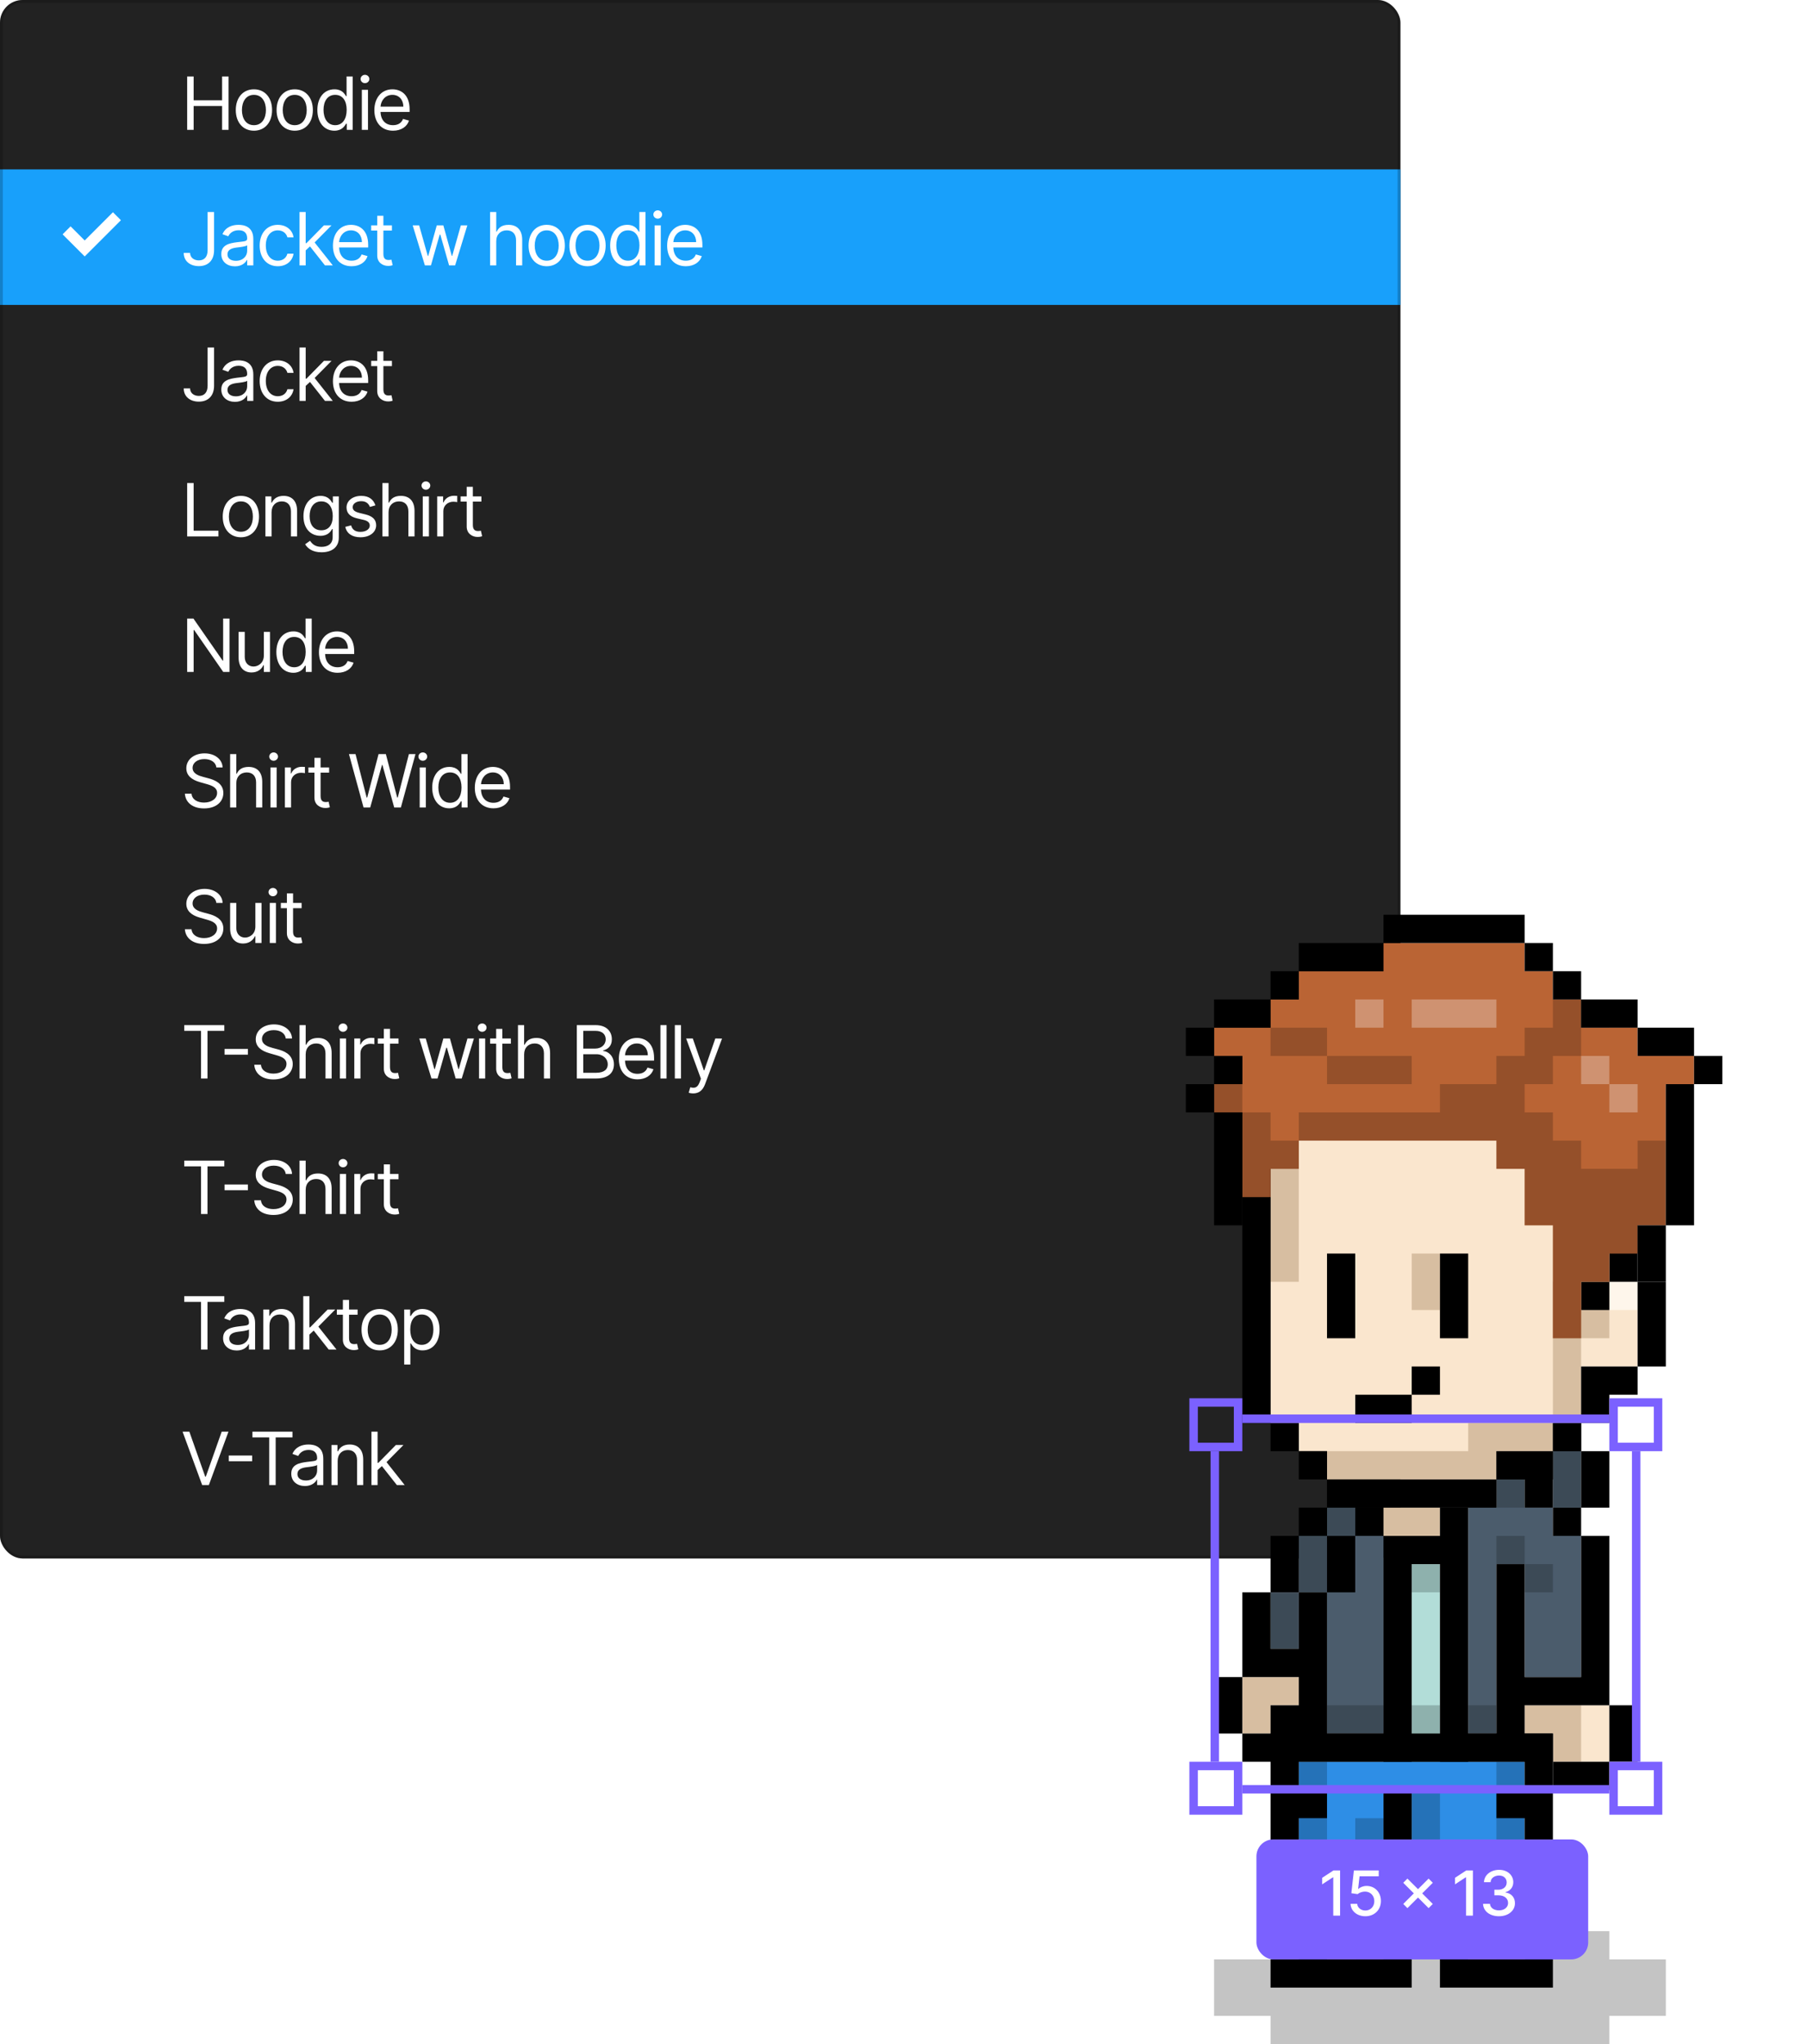 <svg width="320" height="362" viewBox="0 0 320 362" fill="none" xmlns="http://www.w3.org/2000/svg">
<g clip-path="url(#clip0)">
<g filter="url(#filter0_d)">
<rect width="248" height="276" rx="4" fill="#222222"/>
<rect y="30" width="248" height="24" fill="#18A0FB"/>
<path d="M33.145 23H34.29V18.771H39.331V23H40.476V13.546H39.331V17.756H34.29V13.546H33.145V23ZM44.968 23.148C46.888 23.148 48.181 21.689 48.181 19.491C48.181 17.276 46.888 15.817 44.968 15.817C43.047 15.817 41.755 17.276 41.755 19.491C41.755 21.689 43.047 23.148 44.968 23.148ZM44.968 22.169C43.509 22.169 42.844 20.913 42.844 19.491C42.844 18.07 43.509 16.796 44.968 16.796C46.427 16.796 47.092 18.07 47.092 19.491C47.092 20.913 46.427 22.169 44.968 22.169ZM52.192 23.148C54.112 23.148 55.405 21.689 55.405 19.491C55.405 17.276 54.112 15.817 52.192 15.817C50.271 15.817 48.979 17.276 48.979 19.491C48.979 21.689 50.271 23.148 52.192 23.148ZM52.192 22.169C50.733 22.169 50.068 20.913 50.068 19.491C50.068 18.07 50.733 16.796 52.192 16.796C53.651 16.796 54.315 18.07 54.315 19.491C54.315 20.913 53.651 22.169 52.192 22.169ZM59.212 23.148C60.579 23.148 61.041 22.298 61.281 21.91H61.41V23H62.462V13.546H61.373V17.035H61.281C61.041 16.666 60.616 15.817 59.231 15.817C57.44 15.817 56.203 17.239 56.203 19.473C56.203 21.726 57.44 23.148 59.212 23.148ZM59.36 22.169C57.994 22.169 57.292 20.969 57.292 19.454C57.292 17.959 57.975 16.796 59.36 16.796C60.69 16.796 61.391 17.866 61.391 19.454C61.391 21.061 60.671 22.169 59.36 22.169ZM64.076 23H65.166V15.909H64.076V23ZM64.63 14.727C65.055 14.727 65.406 14.395 65.406 13.989C65.406 13.582 65.055 13.25 64.63 13.25C64.205 13.25 63.855 13.582 63.855 13.989C63.855 14.395 64.205 14.727 64.63 14.727ZM69.601 23.148C71.041 23.148 72.094 22.428 72.426 21.357L71.374 21.061C71.097 21.8 70.455 22.169 69.601 22.169C68.322 22.169 67.441 21.343 67.39 19.824H72.537V19.362C72.537 16.722 70.968 15.817 69.49 15.817C67.57 15.817 66.296 17.331 66.296 19.51C66.296 21.689 67.551 23.148 69.601 23.148ZM67.39 18.882C67.464 17.779 68.244 16.796 69.49 16.796C70.672 16.796 71.429 17.682 71.429 18.882H67.39Z" fill="white"/>
<path d="M36.764 37.545V44.304C36.764 45.481 36.201 46.114 35.213 46.114C34.313 46.114 33.662 45.587 33.662 44.784H32.535C32.535 46.238 33.662 47.129 35.213 47.129C36.856 47.129 37.909 46.118 37.909 44.304V37.545H36.764ZM41.609 47.166C42.847 47.166 43.493 46.501 43.715 46.04H43.77V47H44.859V42.328C44.859 40.075 43.142 39.817 42.237 39.817C41.166 39.817 39.947 40.186 39.394 41.479L40.428 41.848C40.668 41.331 41.236 40.777 42.274 40.777C43.276 40.777 43.77 41.308 43.77 42.217V42.254C43.77 42.781 43.234 42.734 41.942 42.901C40.626 43.071 39.19 43.362 39.19 44.987C39.19 46.372 40.261 47.166 41.609 47.166ZM41.776 46.188C40.908 46.188 40.28 45.8 40.28 45.043C40.28 44.212 41.037 43.953 41.886 43.842C42.348 43.787 43.585 43.658 43.77 43.436V44.433C43.77 45.32 43.068 46.188 41.776 46.188ZM49.196 47.148C50.765 47.148 51.799 46.188 51.984 44.932H50.895C50.691 45.707 50.045 46.169 49.196 46.169C47.903 46.169 47.072 45.098 47.072 43.455C47.072 41.848 47.922 40.795 49.196 40.795C50.156 40.795 50.728 41.386 50.895 42.033H51.984C51.799 40.703 50.673 39.817 49.177 39.817C47.257 39.817 45.983 41.331 45.983 43.492C45.983 45.615 47.201 47.148 49.196 47.148ZM53.044 47H54.133V44.346L54.895 43.639L57.549 47H58.934L55.717 42.938L58.713 39.909H57.365L54.262 43.067H54.133V37.545H53.044V47ZM62.263 47.148C63.703 47.148 64.756 46.428 65.088 45.356L64.036 45.061C63.759 45.8 63.117 46.169 62.263 46.169C60.984 46.169 60.102 45.343 60.052 43.824H65.199V43.362C65.199 40.722 63.63 39.817 62.152 39.817C60.232 39.817 58.958 41.331 58.958 43.51C58.958 45.689 60.213 47.148 62.263 47.148ZM60.052 42.882C60.126 41.779 60.906 40.795 62.152 40.795C63.334 40.795 64.091 41.682 64.091 42.882H60.052ZM69.407 39.909H67.893V38.21H66.803V39.909H65.733V40.832H66.803V45.264C66.803 46.501 67.801 47.092 68.724 47.092C69.13 47.092 69.389 47.019 69.536 46.963L69.315 45.984C69.222 46.003 69.075 46.04 68.835 46.04C68.355 46.04 67.893 45.892 67.893 44.969V40.832H69.407V39.909ZM75.243 47H76.314L77.865 41.553H77.976L79.527 47H80.598L82.758 39.909H81.614L80.081 45.32H80.007L78.511 39.909H77.348L75.834 45.338H75.76L74.227 39.909H73.082L75.243 47ZM87.879 42.734C87.879 41.497 88.668 40.795 89.744 40.795C90.768 40.795 91.387 41.442 91.387 42.568V47H92.477V42.494C92.477 40.671 91.507 39.817 90.058 39.817C88.94 39.817 88.303 40.283 87.971 41.017H87.879V37.545H86.789V47H87.879V42.734ZM96.817 47.148C98.738 47.148 100.03 45.689 100.03 43.492C100.03 41.276 98.738 39.817 96.817 39.817C94.897 39.817 93.604 41.276 93.604 43.492C93.604 45.689 94.897 47.148 96.817 47.148ZM96.817 46.169C95.359 46.169 94.694 44.913 94.694 43.492C94.694 42.07 95.359 40.795 96.817 40.795C98.276 40.795 98.941 42.07 98.941 43.492C98.941 44.913 98.276 46.169 96.817 46.169ZM104.041 47.148C105.962 47.148 107.254 45.689 107.254 43.492C107.254 41.276 105.962 39.817 104.041 39.817C102.121 39.817 100.828 41.276 100.828 43.492C100.828 45.689 102.121 47.148 104.041 47.148ZM104.041 46.169C102.582 46.169 101.918 44.913 101.918 43.492C101.918 42.07 102.582 40.795 104.041 40.795C105.5 40.795 106.165 42.07 106.165 43.492C106.165 44.913 105.5 46.169 104.041 46.169ZM111.062 47.148C112.428 47.148 112.89 46.298 113.13 45.91H113.259V47H114.312V37.545H113.222V41.035H113.13C112.89 40.666 112.465 39.817 111.08 39.817C109.289 39.817 108.052 41.239 108.052 43.473C108.052 45.726 109.289 47.148 111.062 47.148ZM111.21 46.169C109.843 46.169 109.141 44.969 109.141 43.455C109.141 41.959 109.825 40.795 111.21 40.795C112.539 40.795 113.241 41.867 113.241 43.455C113.241 45.061 112.521 46.169 111.21 46.169ZM115.926 47H117.015V39.909H115.926V47ZM116.48 38.727C116.904 38.727 117.255 38.395 117.255 37.989C117.255 37.582 116.904 37.25 116.48 37.25C116.055 37.25 115.704 37.582 115.704 37.989C115.704 38.395 116.055 38.727 116.48 38.727ZM121.451 47.148C122.891 47.148 123.943 46.428 124.276 45.356L123.223 45.061C122.946 45.8 122.305 46.169 121.451 46.169C120.172 46.169 119.29 45.343 119.239 43.824H124.387V43.362C124.387 40.722 122.817 39.817 121.34 39.817C119.419 39.817 118.145 41.331 118.145 43.51C118.145 45.689 119.401 47.148 121.451 47.148ZM119.239 42.882C119.313 41.779 120.093 40.795 121.34 40.795C122.522 40.795 123.279 41.682 123.279 42.882H119.239Z" fill="white"/>
<path d="M36.764 61.545V68.304C36.764 69.481 36.201 70.114 35.213 70.114C34.313 70.114 33.662 69.587 33.662 68.784H32.535C32.535 70.238 33.662 71.129 35.213 71.129C36.856 71.129 37.909 70.118 37.909 68.304V61.545H36.764ZM41.609 71.166C42.847 71.166 43.493 70.501 43.715 70.04H43.77V71H44.859V66.328C44.859 64.075 43.142 63.817 42.237 63.817C41.166 63.817 39.947 64.186 39.394 65.479L40.428 65.848C40.668 65.331 41.236 64.777 42.274 64.777C43.276 64.777 43.77 65.308 43.77 66.217V66.254C43.77 66.781 43.234 66.734 41.942 66.901C40.626 67.071 39.19 67.362 39.19 68.987C39.19 70.372 40.261 71.166 41.609 71.166ZM41.776 70.188C40.908 70.188 40.28 69.8 40.28 69.043C40.28 68.212 41.037 67.953 41.886 67.842C42.348 67.787 43.585 67.658 43.77 67.436V68.433C43.77 69.32 43.068 70.188 41.776 70.188ZM49.196 71.148C50.765 71.148 51.799 70.188 51.984 68.932H50.895C50.691 69.707 50.045 70.169 49.196 70.169C47.903 70.169 47.072 69.098 47.072 67.454C47.072 65.848 47.922 64.796 49.196 64.796C50.156 64.796 50.728 65.386 50.895 66.033H51.984C51.799 64.703 50.673 63.817 49.177 63.817C47.257 63.817 45.983 65.331 45.983 67.492C45.983 69.615 47.201 71.148 49.196 71.148ZM53.044 71H54.133V68.346L54.895 67.639L57.549 71H58.934L55.717 66.938L58.713 63.909H57.365L54.262 67.067H54.133V61.545H53.044V71ZM62.263 71.148C63.703 71.148 64.756 70.428 65.088 69.356L64.036 69.061C63.759 69.8 63.117 70.169 62.263 70.169C60.984 70.169 60.102 69.343 60.052 67.824H65.199V67.362C65.199 64.722 63.63 63.817 62.152 63.817C60.232 63.817 58.958 65.331 58.958 67.51C58.958 69.689 60.213 71.148 62.263 71.148ZM60.052 66.882C60.126 65.779 60.906 64.796 62.152 64.796C63.334 64.796 64.091 65.682 64.091 66.882H60.052ZM69.407 63.909H67.893V62.21H66.803V63.909H65.733V64.832H66.803V69.264C66.803 70.501 67.801 71.092 68.724 71.092C69.13 71.092 69.389 71.019 69.536 70.963L69.315 69.984C69.222 70.003 69.075 70.04 68.835 70.04C68.355 70.04 67.893 69.892 67.893 68.969V64.832H69.407V63.909Z" fill="white"/>
<path d="M33.145 95H38.685V93.984H34.29V85.546H33.145V95ZM42.657 95.148C44.578 95.148 45.87 93.689 45.87 91.492C45.87 89.276 44.578 87.817 42.657 87.817C40.737 87.817 39.444 89.276 39.444 91.492C39.444 93.689 40.737 95.148 42.657 95.148ZM42.657 94.169C41.199 94.169 40.534 92.913 40.534 91.492C40.534 90.07 41.199 88.796 42.657 88.796C44.116 88.796 44.781 90.07 44.781 91.492C44.781 92.913 44.116 94.169 42.657 94.169ZM48.09 90.734C48.09 89.497 48.856 88.796 49.9 88.796C50.911 88.796 51.525 89.456 51.525 90.568V95H52.614V90.494C52.614 88.685 51.649 87.817 50.214 87.817C49.142 87.817 48.478 88.297 48.145 89.017H48.053V87.909H47.001V95H48.09V90.734ZM56.934 97.807C58.633 97.807 59.999 97.031 59.999 95.203V87.909H58.947V89.035H58.836C58.596 88.666 58.153 87.817 56.768 87.817C54.977 87.817 53.74 89.239 53.74 91.418C53.74 93.633 55.032 94.889 56.749 94.889C58.135 94.889 58.578 94.077 58.818 93.689H58.91V95.129C58.91 96.311 58.079 96.847 56.934 96.847C55.646 96.847 55.194 96.168 54.903 95.776L54.035 96.385C54.478 97.128 55.351 97.807 56.934 97.807ZM56.897 93.91C55.531 93.91 54.829 92.876 54.829 91.399C54.829 89.959 55.512 88.796 56.897 88.796C58.227 88.796 58.928 89.867 58.928 91.399C58.928 92.969 58.208 93.91 56.897 93.91ZM66.484 89.497C66.142 88.491 65.376 87.817 63.972 87.817C62.477 87.817 61.368 88.666 61.368 89.867C61.368 90.845 61.95 91.501 63.252 91.805L64.434 92.082C65.149 92.249 65.486 92.59 65.486 93.079C65.486 93.689 64.84 94.188 63.825 94.188C62.934 94.188 62.375 93.804 62.181 93.043L61.147 93.301C61.401 94.506 62.393 95.148 63.843 95.148C65.491 95.148 66.613 94.248 66.613 93.024C66.613 92.036 65.994 91.413 64.729 91.104L63.677 90.845C62.837 90.637 62.458 90.356 62.458 89.811C62.458 89.202 63.104 88.758 63.972 88.758C64.923 88.758 65.316 89.285 65.505 89.774L66.484 89.497ZM68.809 90.734C68.809 89.497 69.599 88.796 70.674 88.796C71.699 88.796 72.318 89.442 72.318 90.568V95H73.407V90.494C73.407 88.671 72.438 87.817 70.988 87.817C69.871 87.817 69.234 88.283 68.902 89.017H68.809V85.546H67.72V95H68.809V90.734ZM74.868 95H75.957V87.909H74.868V95ZM75.421 86.727C75.846 86.727 76.197 86.395 76.197 85.989C76.197 85.582 75.846 85.25 75.421 85.25C74.997 85.25 74.646 85.582 74.646 85.989C74.646 86.395 74.997 86.727 75.421 86.727ZM77.419 95H78.509V90.513C78.509 89.553 79.266 88.851 80.3 88.851C80.591 88.851 80.891 88.906 80.965 88.925V87.817C80.84 87.808 80.554 87.798 80.392 87.798C79.543 87.798 78.804 88.278 78.546 88.98H78.472V87.909H77.419V95ZM85.251 87.909H83.737V86.21H82.648V87.909H81.577V88.832H82.648V93.264C82.648 94.501 83.645 95.092 84.568 95.092C84.975 95.092 85.233 95.019 85.381 94.963L85.159 93.984C85.067 94.003 84.919 94.04 84.679 94.04C84.199 94.04 83.737 93.892 83.737 92.969V88.832H85.251V87.909Z" fill="white"/>
<path d="M40.642 109.545H39.516V116.987H39.423L34.253 109.545H33.145V119H34.29V111.577H34.382L39.534 119H40.642V109.545ZM46.721 116.101C46.721 117.43 45.705 118.04 44.893 118.04C43.988 118.04 43.342 117.375 43.342 116.341V111.909H42.252V116.415C42.252 118.224 43.212 119.092 44.542 119.092C45.613 119.092 46.315 118.52 46.647 117.8H46.721V119H47.81V111.909H46.721V116.101ZM51.95 119.148C53.317 119.148 53.779 118.298 54.019 117.911H54.148V119H55.2V109.545H54.111V113.036H54.019C53.779 112.666 53.354 111.817 51.969 111.817C50.178 111.817 48.941 113.239 48.941 115.473C48.941 117.726 50.178 119.148 51.95 119.148ZM52.098 118.169C50.732 118.169 50.03 116.969 50.03 115.455C50.03 113.959 50.713 112.795 52.098 112.795C53.428 112.795 54.13 113.866 54.13 115.455C54.13 117.061 53.409 118.169 52.098 118.169ZM59.787 119.148C61.227 119.148 62.28 118.428 62.612 117.357L61.56 117.061C61.283 117.8 60.641 118.169 59.787 118.169C58.508 118.169 57.627 117.343 57.576 115.824H62.723V115.362C62.723 112.722 61.154 111.817 59.676 111.817C57.756 111.817 56.482 113.331 56.482 115.51C56.482 117.689 57.737 119.148 59.787 119.148ZM57.576 114.882C57.65 113.779 58.43 112.795 59.676 112.795C60.858 112.795 61.615 113.682 61.615 114.882H57.576Z" fill="white"/>
<path d="M38.315 135.909H39.423C39.373 134.483 38.057 133.416 36.229 133.416C34.419 133.416 32.997 134.469 32.997 136.057C32.997 137.331 33.92 138.088 35.398 138.513L36.561 138.845C37.558 139.122 38.445 139.473 38.445 140.415C38.445 141.449 37.447 142.132 36.136 142.132C35.01 142.132 34.013 141.634 33.92 140.562H32.739C32.849 142.114 34.105 143.166 36.136 143.166C38.315 143.166 39.553 141.966 39.553 140.433C39.553 138.661 37.872 138.088 36.894 137.83L35.933 137.571C35.231 137.386 34.105 137.017 34.105 136.001C34.105 135.097 34.936 134.432 36.192 134.432C37.337 134.432 38.205 134.977 38.315 135.909ZM41.844 138.734C41.844 137.497 42.633 136.795 43.709 136.795C44.734 136.795 45.352 137.442 45.352 138.568V143H46.442V138.494C46.442 136.671 45.472 135.817 44.023 135.817C42.906 135.817 42.268 136.283 41.936 137.017H41.844V133.545H40.754V143H41.844V138.734ZM47.902 143H48.991V135.909H47.902V143ZM48.456 134.727C48.881 134.727 49.231 134.395 49.231 133.989C49.231 133.582 48.881 133.25 48.456 133.25C48.031 133.25 47.68 133.582 47.68 133.989C47.68 134.395 48.031 134.727 48.456 134.727ZM50.454 143H51.543V138.513C51.543 137.553 52.3 136.851 53.334 136.851C53.625 136.851 53.925 136.906 53.999 136.925V135.817C53.875 135.808 53.588 135.798 53.427 135.798C52.577 135.798 51.839 136.278 51.58 136.98H51.506V135.909H50.454V143ZM58.286 135.909H56.772V134.21H55.682V135.909H54.611V136.832H55.682V141.264C55.682 142.501 56.679 143.092 57.603 143.092C58.009 143.092 58.267 143.018 58.415 142.963L58.194 141.984C58.101 142.003 57.953 142.04 57.713 142.04C57.233 142.04 56.772 141.892 56.772 140.969V136.832H58.286V135.909ZM64.38 143H65.562L67.648 135.466H67.722L69.809 143H70.991L73.576 133.545H72.413L70.437 141.246H70.344L68.332 133.545H67.039L65.026 141.246H64.934L62.958 133.545H61.795L64.38 143ZM74.322 143H75.411V135.909H74.322V143ZM74.876 134.727C75.3 134.727 75.651 134.395 75.651 133.989C75.651 133.582 75.3 133.25 74.876 133.25C74.451 133.25 74.1 133.582 74.1 133.989C74.1 134.395 74.451 134.727 74.876 134.727ZM79.551 143.148C80.918 143.148 81.379 142.298 81.62 141.911H81.749V143H82.801V133.545H81.712V137.036H81.62C81.379 136.666 80.955 135.817 79.57 135.817C77.779 135.817 76.541 137.239 76.541 139.473C76.541 141.726 77.779 143.148 79.551 143.148ZM79.699 142.169C78.333 142.169 77.631 140.969 77.631 139.455C77.631 137.959 78.314 136.795 79.699 136.795C81.029 136.795 81.73 137.866 81.73 139.455C81.73 141.061 81.01 142.169 79.699 142.169ZM87.388 143.148C88.828 143.148 89.881 142.428 90.213 141.357L89.161 141.061C88.884 141.8 88.242 142.169 87.388 142.169C86.109 142.169 85.228 141.343 85.177 139.824H90.324V139.362C90.324 136.722 88.754 135.817 87.277 135.817C85.357 135.817 84.083 137.331 84.083 139.51C84.083 141.689 85.338 143.148 87.388 143.148ZM85.177 138.882C85.251 137.779 86.031 136.795 87.277 136.795C88.459 136.795 89.216 137.682 89.216 138.882H85.177Z" fill="white"/>
<path d="M38.315 159.909H39.423C39.373 158.483 38.057 157.416 36.229 157.416C34.419 157.416 32.997 158.469 32.997 160.057C32.997 161.331 33.92 162.088 35.398 162.513L36.561 162.845C37.558 163.122 38.445 163.473 38.445 164.415C38.445 165.449 37.447 166.132 36.136 166.132C35.01 166.132 34.013 165.634 33.92 164.562H32.739C32.849 166.114 34.105 167.166 36.136 167.166C38.315 167.166 39.553 165.966 39.553 164.433C39.553 162.661 37.872 162.088 36.894 161.83L35.933 161.571C35.231 161.386 34.105 161.017 34.105 160.001C34.105 159.097 34.936 158.432 36.192 158.432C37.337 158.432 38.205 158.977 38.315 159.909ZM45.223 164.101C45.223 165.43 44.207 166.04 43.395 166.04C42.49 166.04 41.844 165.375 41.844 164.341V159.909H40.754V164.415C40.754 166.224 41.714 167.092 43.044 167.092C44.115 167.092 44.817 166.52 45.149 165.8H45.223V167H46.312V159.909H45.223V164.101ZM47.775 167H48.864V159.909H47.775V167ZM48.329 158.727C48.754 158.727 49.105 158.395 49.105 157.989C49.105 157.582 48.754 157.25 48.329 157.25C47.904 157.25 47.553 157.582 47.553 157.989C47.553 158.395 47.904 158.727 48.329 158.727ZM53.411 159.909H51.897V158.21H50.807V159.909H49.736V160.832H50.807V165.264C50.807 166.501 51.804 167.092 52.727 167.092C53.134 167.092 53.392 167.018 53.54 166.963L53.318 165.984C53.226 166.003 53.078 166.04 52.838 166.04C52.358 166.04 51.897 165.892 51.897 164.969V160.832H53.411V159.909Z" fill="white"/>
<path d="M32.628 182.561H35.601V191H36.746V182.561H39.719V181.545H32.628V182.561ZM43.903 185.765H39.766V186.781H43.903V185.765ZM50.605 183.909H51.713C51.662 182.483 50.346 181.416 48.518 181.416C46.709 181.416 45.287 182.469 45.287 184.057C45.287 185.331 46.21 186.088 47.687 186.513L48.85 186.845C49.848 187.122 50.734 187.473 50.734 188.415C50.734 189.449 49.737 190.132 48.426 190.132C47.299 190.132 46.302 189.634 46.21 188.562H45.028C45.139 190.114 46.395 191.166 48.426 191.166C50.605 191.166 51.842 189.966 51.842 188.433C51.842 186.661 50.162 186.088 49.183 185.83L48.223 185.571C47.521 185.386 46.395 185.017 46.395 184.001C46.395 183.097 47.225 182.432 48.481 182.432C49.626 182.432 50.494 182.977 50.605 183.909ZM54.133 186.734C54.133 185.497 54.923 184.795 55.998 184.795C57.023 184.795 57.642 185.442 57.642 186.568V191H58.731V186.494C58.731 184.671 57.762 183.817 56.312 183.817C55.195 183.817 54.558 184.283 54.225 185.017H54.133V181.545H53.044V191H54.133V186.734ZM60.191 191H61.281V183.909H60.191V191ZM60.745 182.727C61.17 182.727 61.521 182.395 61.521 181.989C61.521 181.582 61.17 181.25 60.745 181.25C60.321 181.25 59.97 181.582 59.97 181.989C59.97 182.395 60.321 182.727 60.745 182.727ZM62.743 191H63.833V186.513C63.833 185.553 64.59 184.851 65.624 184.851C65.915 184.851 66.215 184.906 66.289 184.925V183.817C66.164 183.808 65.878 183.798 65.716 183.798C64.867 183.798 64.128 184.278 63.87 184.98H63.796V183.909H62.743V191ZM70.575 183.909H69.061V182.21H67.972V183.909H66.901V184.832H67.972V189.264C67.972 190.501 68.969 191.092 69.892 191.092C70.298 191.092 70.557 191.018 70.705 190.963L70.483 189.984C70.391 190.003 70.243 190.04 70.003 190.04C69.523 190.04 69.061 189.892 69.061 188.969V184.832H70.575V183.909ZM76.411 191H77.482L79.033 185.553H79.144L80.695 191H81.766L83.927 183.909H82.782L81.249 189.32H81.175L79.679 183.909H78.516L77.002 189.338H76.928L75.395 183.909H74.251L76.411 191ZM84.834 191H85.923V183.909H84.834V191ZM85.388 182.727C85.813 182.727 86.163 182.395 86.163 181.989C86.163 181.582 85.813 181.25 85.388 181.25C84.963 181.25 84.612 181.582 84.612 181.989C84.612 182.395 84.963 182.727 85.388 182.727ZM90.47 183.909H88.956V182.21H87.866V183.909H86.795V184.832H87.866V189.264C87.866 190.501 88.863 191.092 89.787 191.092C90.193 191.092 90.451 191.018 90.599 190.963L90.377 189.984C90.285 190.003 90.137 190.04 89.897 190.04C89.417 190.04 88.956 189.892 88.956 188.969V184.832H90.47V183.909ZM92.817 186.734C92.817 185.497 93.607 184.795 94.683 184.795C95.707 184.795 96.326 185.442 96.326 186.568V191H97.415V186.494C97.415 184.671 96.446 183.817 94.996 183.817C93.879 183.817 93.242 184.283 92.91 185.017H92.817V181.545H91.728V191H92.817V186.734ZM102.147 191H105.563C107.797 191 108.72 189.911 108.72 188.489C108.72 186.993 107.686 186.18 106.818 186.125V186.033C107.631 185.811 108.351 185.276 108.351 184.057C108.351 182.672 107.428 181.545 105.452 181.545H102.147V191ZM103.291 189.984V186.697H105.618C106.855 186.697 107.631 187.528 107.631 188.489C107.631 189.32 107.058 189.984 105.563 189.984H103.291ZM103.291 185.7V182.561H105.452C106.708 182.561 107.262 183.226 107.262 184.057C107.262 185.054 106.449 185.7 105.415 185.7H103.291ZM112.894 191.148C114.334 191.148 115.387 190.428 115.719 189.357L114.667 189.061C114.39 189.8 113.748 190.169 112.894 190.169C111.615 190.169 110.733 189.343 110.683 187.824H115.83V187.362C115.83 184.722 114.26 183.817 112.783 183.817C110.863 183.817 109.589 185.331 109.589 187.51C109.589 189.689 110.844 191.148 112.894 191.148ZM110.683 186.882C110.756 185.779 111.537 184.795 112.783 184.795C113.965 184.795 114.722 185.682 114.722 186.882H110.683ZM118.044 181.545H116.954V191H118.044V181.545ZM120.596 181.545H119.506V191H120.596V181.545ZM122.76 193.641C123.743 193.641 124.44 193.119 124.847 192.034L127.866 183.928L126.675 183.909L124.717 189.56H124.643L122.686 183.909H121.504L124.126 191.037L123.923 191.591C123.536 192.653 123.037 192.754 122.243 192.551L121.966 193.511C122.077 193.567 122.391 193.641 122.76 193.641Z" fill="white"/>
<path d="M32.628 206.561H35.601V215H36.746V206.561H39.719V205.545H32.628V206.561ZM43.903 209.765H39.766V210.781H43.903V209.765ZM50.605 207.909H51.713C51.662 206.483 50.346 205.416 48.518 205.416C46.709 205.416 45.287 206.469 45.287 208.057C45.287 209.331 46.21 210.088 47.687 210.513L48.85 210.845C49.848 211.122 50.734 211.473 50.734 212.415C50.734 213.449 49.737 214.132 48.426 214.132C47.299 214.132 46.302 213.634 46.21 212.562H45.028C45.139 214.114 46.395 215.166 48.426 215.166C50.605 215.166 51.842 213.966 51.842 212.433C51.842 210.661 50.162 210.088 49.183 209.83L48.223 209.571C47.521 209.386 46.395 209.017 46.395 208.001C46.395 207.097 47.225 206.432 48.481 206.432C49.626 206.432 50.494 206.977 50.605 207.909ZM54.133 210.734C54.133 209.497 54.923 208.795 55.998 208.795C57.023 208.795 57.642 209.442 57.642 210.568V215H58.731V210.494C58.731 208.671 57.762 207.817 56.312 207.817C55.195 207.817 54.558 208.283 54.225 209.017H54.133V205.545H53.044V215H54.133V210.734ZM60.191 215H61.281V207.909H60.191V215ZM60.745 206.727C61.17 206.727 61.521 206.395 61.521 205.989C61.521 205.582 61.17 205.25 60.745 205.25C60.321 205.25 59.97 205.582 59.97 205.989C59.97 206.395 60.321 206.727 60.745 206.727ZM62.743 215H63.833V210.513C63.833 209.553 64.59 208.851 65.624 208.851C65.915 208.851 66.215 208.906 66.289 208.925V207.817C66.164 207.808 65.878 207.798 65.716 207.798C64.867 207.798 64.128 208.278 63.87 208.98H63.796V207.909H62.743V215ZM70.575 207.909H69.061V206.21H67.972V207.909H66.901V208.832H67.972V213.264C67.972 214.501 68.969 215.092 69.892 215.092C70.298 215.092 70.557 215.018 70.705 214.963L70.483 213.984C70.391 214.003 70.243 214.04 70.003 214.04C69.523 214.04 69.061 213.892 69.061 212.969V208.832H70.575V207.909Z" fill="white"/>
<path d="M32.628 230.561H35.601V239H36.746V230.561H39.719V229.545H32.628V230.561ZM41.927 239.166C43.164 239.166 43.81 238.501 44.032 238.04H44.087V239H45.177V234.328C45.177 232.075 43.459 231.817 42.555 231.817C41.484 231.817 40.265 232.186 39.711 233.479L40.745 233.848C40.985 233.331 41.553 232.777 42.592 232.777C43.593 232.777 44.087 233.308 44.087 234.217V234.254C44.087 234.781 43.552 234.734 42.259 234.901C40.944 235.071 39.508 235.362 39.508 236.987C39.508 238.372 40.579 239.166 41.927 239.166ZM42.093 238.188C41.225 238.188 40.597 237.8 40.597 237.043C40.597 236.212 41.354 235.953 42.204 235.842C42.665 235.787 43.903 235.658 44.087 235.436V236.433C44.087 237.32 43.386 238.188 42.093 238.188ZM47.722 234.734C47.722 233.497 48.488 232.795 49.532 232.795C50.542 232.795 51.157 233.456 51.157 234.568V239H52.246V234.494C52.246 232.685 51.281 231.817 49.845 231.817C48.774 231.817 48.11 232.297 47.777 233.017H47.685V231.909H46.632V239H47.722V234.734ZM53.704 239H54.793V236.346L55.555 235.639L58.209 239H59.594L56.377 234.938L59.373 231.909H58.025L54.923 235.067H54.793V229.545H53.704V239ZM63.326 231.909H61.812V230.21H60.722V231.909H59.651V232.832H60.722V237.264C60.722 238.501 61.719 239.092 62.643 239.092C63.049 239.092 63.307 239.018 63.455 238.963L63.234 237.984C63.141 238.003 62.993 238.04 62.754 238.04C62.273 238.04 61.812 237.892 61.812 236.969V232.832H63.326V231.909ZM67.236 239.148C69.157 239.148 70.449 237.689 70.449 235.491C70.449 233.276 69.157 231.817 67.236 231.817C65.316 231.817 64.023 233.276 64.023 235.491C64.023 237.689 65.316 239.148 67.236 239.148ZM67.236 238.169C65.778 238.169 65.113 236.913 65.113 235.491C65.113 234.07 65.778 232.795 67.236 232.795C68.695 232.795 69.36 234.07 69.36 235.491C69.36 236.913 68.695 238.169 67.236 238.169ZM71.579 241.659H72.669V237.911H72.761C73.001 238.298 73.463 239.148 74.829 239.148C76.602 239.148 77.839 237.726 77.839 235.473C77.839 233.239 76.602 231.817 74.811 231.817C73.426 231.817 73.001 232.666 72.761 233.036H72.632V231.909H71.579V241.659ZM72.65 235.455C72.65 233.866 73.352 232.795 74.682 232.795C76.067 232.795 76.75 233.959 76.75 235.455C76.75 236.969 76.048 238.169 74.682 238.169C73.371 238.169 72.65 237.061 72.65 235.455Z" fill="white"/>
<path d="M33.533 253.545H32.332L35.804 263H36.986L40.457 253.545H39.257L36.45 261.504H36.34L33.533 253.545ZM44.652 257.765H40.515V258.781H44.652V257.765ZM44.702 254.561H47.675V263H48.819V254.561H51.792V253.545H44.702V254.561ZM54 263.166C55.238 263.166 55.884 262.501 56.105 262.04H56.161V263H57.25V258.328C57.25 256.075 55.533 255.817 54.628 255.817C53.557 255.817 52.339 256.186 51.785 257.479L52.819 257.848C53.059 257.331 53.627 256.777 54.665 256.777C55.667 256.777 56.161 257.308 56.161 258.217V258.254C56.161 258.781 55.625 258.734 54.333 258.901C53.017 259.071 51.581 259.362 51.581 260.987C51.581 262.372 52.652 263.166 54 263.166ZM54.167 262.188C53.299 262.188 52.671 261.8 52.671 261.043C52.671 260.212 53.428 259.953 54.277 259.842C54.739 259.787 55.976 259.658 56.161 259.436V260.433C56.161 261.32 55.459 262.188 54.167 262.188ZM59.795 258.734C59.795 257.497 60.562 256.795 61.605 256.795C62.616 256.795 63.23 257.456 63.23 258.568V263H64.32V258.494C64.32 256.685 63.355 255.817 61.919 255.817C60.848 255.817 60.183 256.297 59.851 257.017H59.758V255.909H58.706V263H59.795V258.734ZM65.778 263H66.867V260.346L67.629 259.639L70.283 263H71.668L68.45 258.938L71.447 255.909H70.099L66.996 259.067H66.867V253.545H65.778V263Z" fill="white"/>
<path d="M12.5 41.5L15 44L20 39" stroke="white" stroke-width="2" stroke-linecap="square"/>
<rect x="0.25" y="0.25" width="247.5" height="275.5" rx="3.75" stroke="black" stroke-opacity="0.2" stroke-width="0.5"/>
</g>
<path fill-rule="evenodd" clip-rule="evenodd" d="M285 342H225V347H215V352V357H225V362H285V357H295V352V347H285V342Z" fill="#C4C4C4"/>
<path fill-rule="evenodd" clip-rule="evenodd" d="M245 267H255V272H245V267ZM220 297H225H230V302H225V307H220V297ZM280 302H285V312H280H275L275 307H270V302H275H280Z" fill="#FAE6CE"/>
<path fill-rule="evenodd" clip-rule="evenodd" d="M255 267H245V272H255V267ZM230 297H225H220V307H225V302H230V297ZM275 302H270V307H275V302ZM275 302H280V312H275V302Z" fill="#714A1C" fill-opacity="0.25" style="mix-blend-mode:multiply"/>
<rect width="5" height="35" transform="matrix(-1 0 0 1 255 277)" fill="#B2DDD8"/>
<path fill-rule="evenodd" clip-rule="evenodd" d="M250 277H255V282H250V277ZM250 302H255V312H250V302Z" fill="black" fill-opacity="0.2" style="mix-blend-mode:multiply"/>
<path fill-rule="evenodd" clip-rule="evenodd" d="M275 257H280V267H275V272H280V297H275H270V267H275V257ZM270 262H265V267H260V307H265V277H270V262ZM240 272H245V307H240H235V282H230V292H225V282H230V272H235V267H240V272Z" fill="#4B5C6C"/>
<path fill-rule="evenodd" clip-rule="evenodd" d="M275 257H280V267H275V257ZM270 262H265V267H270V262ZM240 267H235V272H240V267ZM230 282V272H235V282H230ZM230 282V292H225V282H230ZM265 302H260V307H265V302ZM245 307V302H235V307H245ZM265 272H270V277H265V272ZM275 277H270V282H275V277Z" fill="black" fill-opacity="0.2" style="mix-blend-mode:multiply"/>
<path fill-rule="evenodd" clip-rule="evenodd" d="M280 252H275V257H280V252ZM280 267V257H285V267H280ZM275 267H280V272H285V302H290V312H285L285 317H275V312H260V317H245V312H220V307H215V297H220V282H225V272H230V267H235V262H240V267H245V272H250H255V267H260V262H265L265 257H270H275L275 267ZM275 267L275 272H280V297H270V277H265V307H260V267H265V262H270L270 267H275ZM240 272V267H235V272H240ZM235 282V307H245L245 272H240V282H235ZM230 282V292H225V282H230ZM230 282H235V272H230V282ZM220 297H225H230V302H225V307H220V297ZM250 312V307L250 277H255V307V312H250ZM275 312H285L285 302H280H270V307H275V312Z" fill="black"/>
<path fill-rule="evenodd" clip-rule="evenodd" d="M235 177H270L270 182H275H280L280 187H285L285 227H290V242H285H280L280 252H275L275 257H270H265V262H235V257H230V252H225V187H230V182H235V177Z" fill="#FAE6CE"/>
<path fill-rule="evenodd" clip-rule="evenodd" d="M260 177H235V182H230V187L240 187V182H260V177ZM230 187H225V227H230V187ZM285 187H280V227H285V187ZM275 182H280V187H275V182ZM285 232H280V237H285V232ZM275 227H280V252H275L275 257H265V262H235V257H260V252H275V227Z" fill="#714A1C" fill-opacity="0.25" style="mix-blend-mode:multiply"/>
<path fill-rule="evenodd" clip-rule="evenodd" d="M260 187H265V192H260V187ZM255 187H240V192H255V187ZM235 197V192L240 192L240 197H235ZM235 197V202H230V197H235ZM290 227H285V232H290V227Z" fill="#FFFCF9" fill-opacity="0.7" style="mix-blend-mode:lighten"/>
<path fill-rule="evenodd" clip-rule="evenodd" d="M255 222H260V237H255V222ZM240 247H250V252H240V247ZM255 242H250V247H255V242ZM235 222H240V237H235V222Z" fill="black"/>
<path d="M255 222H250V232H255V222Z" fill="#714A1C" fill-opacity="0.25" style="mix-blend-mode:multiply"/>
<path fill-rule="evenodd" clip-rule="evenodd" d="M270 172H235V177H270V172ZM280 182V177H270V182H280ZM285 187V182H280L280 187H285ZM285 227V187L290 187L290 227H295V242H290L290 247H285V252H280L280 257H275L275 262H265L265 267H235V262H230V257H225V252H220V187L225 187V182H230V177H235V182H230V187H225V252H230V257H235V262H265V257H275V252H280L280 247V242H290V227H285ZM285 227V232H280V227H285Z" fill="black"/>
<path fill-rule="evenodd" clip-rule="evenodd" d="M260 312H270V342H260L260 337H255L255 332H250V317H245L245 342H235V337H230V312H235H245H250H255H260Z" fill="#2E8EE6"/>
<path fill-rule="evenodd" clip-rule="evenodd" d="M270 307H275V352H270H260H255V337L250 337V352H245H235H230H225V347H230V337H225V307H230H270ZM245 347H235V337H230V322H235V317H230V312H270V317H265V322H270V347H260L260 337H255V332H250V317H245L245 347Z" fill="black"/>
<path fill-rule="evenodd" clip-rule="evenodd" d="M270 312H265V317H270V312ZM270 322H265V327H270V322ZM260 337H265V342H260V337ZM255 332V337L260 337L260 332H255ZM255 332L255 317H250V332L255 332ZM230 312H235V317H230V312ZM235 322H230V327H235V322ZM240 322H245V342H240L235 342V332H240L240 322Z" fill="black" fill-opacity="0.2" style="mix-blend-mode:multiply"/>
<path fill-rule="evenodd" clip-rule="evenodd" d="M260 342H270V347H260V342ZM235 342H245V347H235V342Z" fill="#BA6434"/>
<path fill-rule="evenodd" clip-rule="evenodd" d="M265 342H270V347H265V342ZM240 342H245V347H240V342Z" fill="black" fill-opacity="0.2" style="mix-blend-mode:multiply"/>
<path fill-rule="evenodd" clip-rule="evenodd" d="M265 167H270L270 172H275L275 177H280V182H285H290L290 187H295H300V192H295V217H290L290 222H285L285 227H280V237H275L275 217H270L270 207H265V202H245H230V207H225V212H220V197H215V192H220V187H215V182H220H225V177H230V172H245L245 167H265Z" fill="#BA6434"/>
<path fill-rule="evenodd" clip-rule="evenodd" d="M280 177H275L275 182H270L270 187H265V192H255V197H230V202H255H265V207H270L270 217H275L275 237H280V227H285L285 222H290V207H285H280V202H275L275 197H270V192H275L275 187H280V177ZM220 197H225V202L230 202V207H225V212H220V197ZM220 197H215V192H220V197ZM295 202H290V217H295V202ZM235 187H250V192H235V187ZM235 182H225V187H235V182Z" fill="black" fill-opacity="0.2" style="mix-blend-mode:multiply"/>
<path fill-rule="evenodd" clip-rule="evenodd" d="M265 177H250V182H265V177ZM280 187H285V192H290V197H285L285 192H280V187ZM240 177H245V182H240V177Z" fill="white" fill-opacity="0.3" style="mix-blend-mode:lighten"/>
<path fill-rule="evenodd" clip-rule="evenodd" d="M270 162H245V167H270V162ZM275 172V167L270 167V172H275ZM280 177V172H275L275 177H280ZM290 182V177L280 177V182H290ZM300 187V182L290 182L290 187H300ZM300 192H305V187L300 187V192ZM295 217H300V192H295V217ZM295 217H290V227H295V217ZM230 172H245L245 167L230 167V172ZM225 177H230V172H225V177ZM215 182H225V177L215 177V182ZM215 187V182L210 182V187H215ZM215 192H220V187L215 187V192ZM215 197H210V192H215V197ZM215 197V217H220V197H215Z" fill="black"/>
<rect x="211.375" y="248.375" width="7.875" height="7.875" stroke="#7B61FF" stroke-width="1.5"/>
<rect x="211.375" y="312.75" width="7.875" height="7.875" stroke="#7B61FF" stroke-width="1.5"/>
<rect x="285.75" y="248.375" width="7.875" height="7.875" stroke="#7B61FF" stroke-width="1.5"/>
<rect x="285.75" y="312.75" width="7.875" height="7.875" stroke="#7B61FF" stroke-width="1.5"/>
<line x1="220" y1="251.25" x2="285" y2="251.25" stroke="#7B61FF" stroke-width="1.5"/>
<line x1="220" y1="316.875" x2="285" y2="316.875" stroke="#7B61FF" stroke-width="1.5"/>
<line x1="215.125" y1="257" x2="215.125" y2="312" stroke="#7B61FF" stroke-width="1.5"/>
<line x1="289.75" y1="257" x2="289.75" y2="312" stroke="#7B61FF" stroke-width="1.5"/>
<rect x="222.5" y="325.75" width="58.75" height="21.25" rx="3" fill="#7B61FF"/>
<path d="M237.316 331.25H236.14L234.144 332.555V333.711L236.058 332.461H236.105V339.25H237.316V331.25ZM241.79 339.359C243.4 339.359 244.548 338.223 244.544 336.664C244.548 335.117 243.47 333.992 242.013 333.992C241.419 333.992 240.868 334.219 240.556 334.523H240.509L240.763 332.285H244.158V331.25H239.759L239.31 335.281L240.415 335.445C240.716 335.176 241.255 334.992 241.74 334.992C242.689 335 243.376 335.711 243.376 336.687C243.376 337.648 242.708 338.344 241.79 338.344C241.017 338.344 240.404 337.852 240.341 337.164H239.169C239.216 338.437 240.322 339.359 241.79 339.359ZM252.992 337.922L253.73 337.184L251.855 335.309L253.73 333.434L252.992 332.691L251.117 334.566L249.238 332.691L248.5 333.434L250.375 335.309L248.5 337.184L249.238 337.922L251.117 336.047L252.992 337.922ZM260.835 331.25H259.659L257.663 332.555V333.711L259.577 332.461H259.624V339.25H260.835V331.25ZM265.454 339.359C267.087 339.359 268.286 338.383 268.282 337.055C268.286 336.043 267.673 335.316 266.61 335.152V335.09C267.446 334.875 267.989 334.219 267.985 333.32C267.989 332.145 267.024 331.141 265.485 331.141C264.016 331.141 262.837 332.027 262.798 333.328H263.966C263.993 332.594 264.684 332.148 265.469 332.148C266.286 332.148 266.821 332.645 266.817 333.383C266.821 334.156 266.2 334.664 265.313 334.664H264.637V335.648H265.313C266.423 335.648 267.063 336.211 267.063 337.016C267.063 337.793 266.387 338.32 265.446 338.32C264.579 338.32 263.903 337.875 263.856 337.164H262.63C262.68 338.469 263.837 339.359 265.454 339.359Z" fill="white"/>
</g>
<defs>
<filter id="filter0_d" x="-8" y="-8" width="264" height="292" filterUnits="userSpaceOnUse" color-interpolation-filters="sRGB">
<feFlood flood-opacity="0" result="BackgroundImageFix"/>
<feColorMatrix in="SourceAlpha" type="matrix" values="0 0 0 0 0 0 0 0 0 0 0 0 0 0 0 0 0 0 127 0"/>
<feOffset/>
<feGaussianBlur stdDeviation="4"/>
<feColorMatrix type="matrix" values="0 0 0 0 0 0 0 0 0 0 0 0 0 0 0 0 0 0 0.25 0"/>
<feBlend mode="normal" in2="BackgroundImageFix" result="effect1_dropShadow"/>
<feBlend mode="normal" in="SourceGraphic" in2="effect1_dropShadow" result="shape"/>
</filter>
<clipPath id="clip0">
<rect width="320" height="362" fill="white"/>
</clipPath>
</defs>
</svg>
